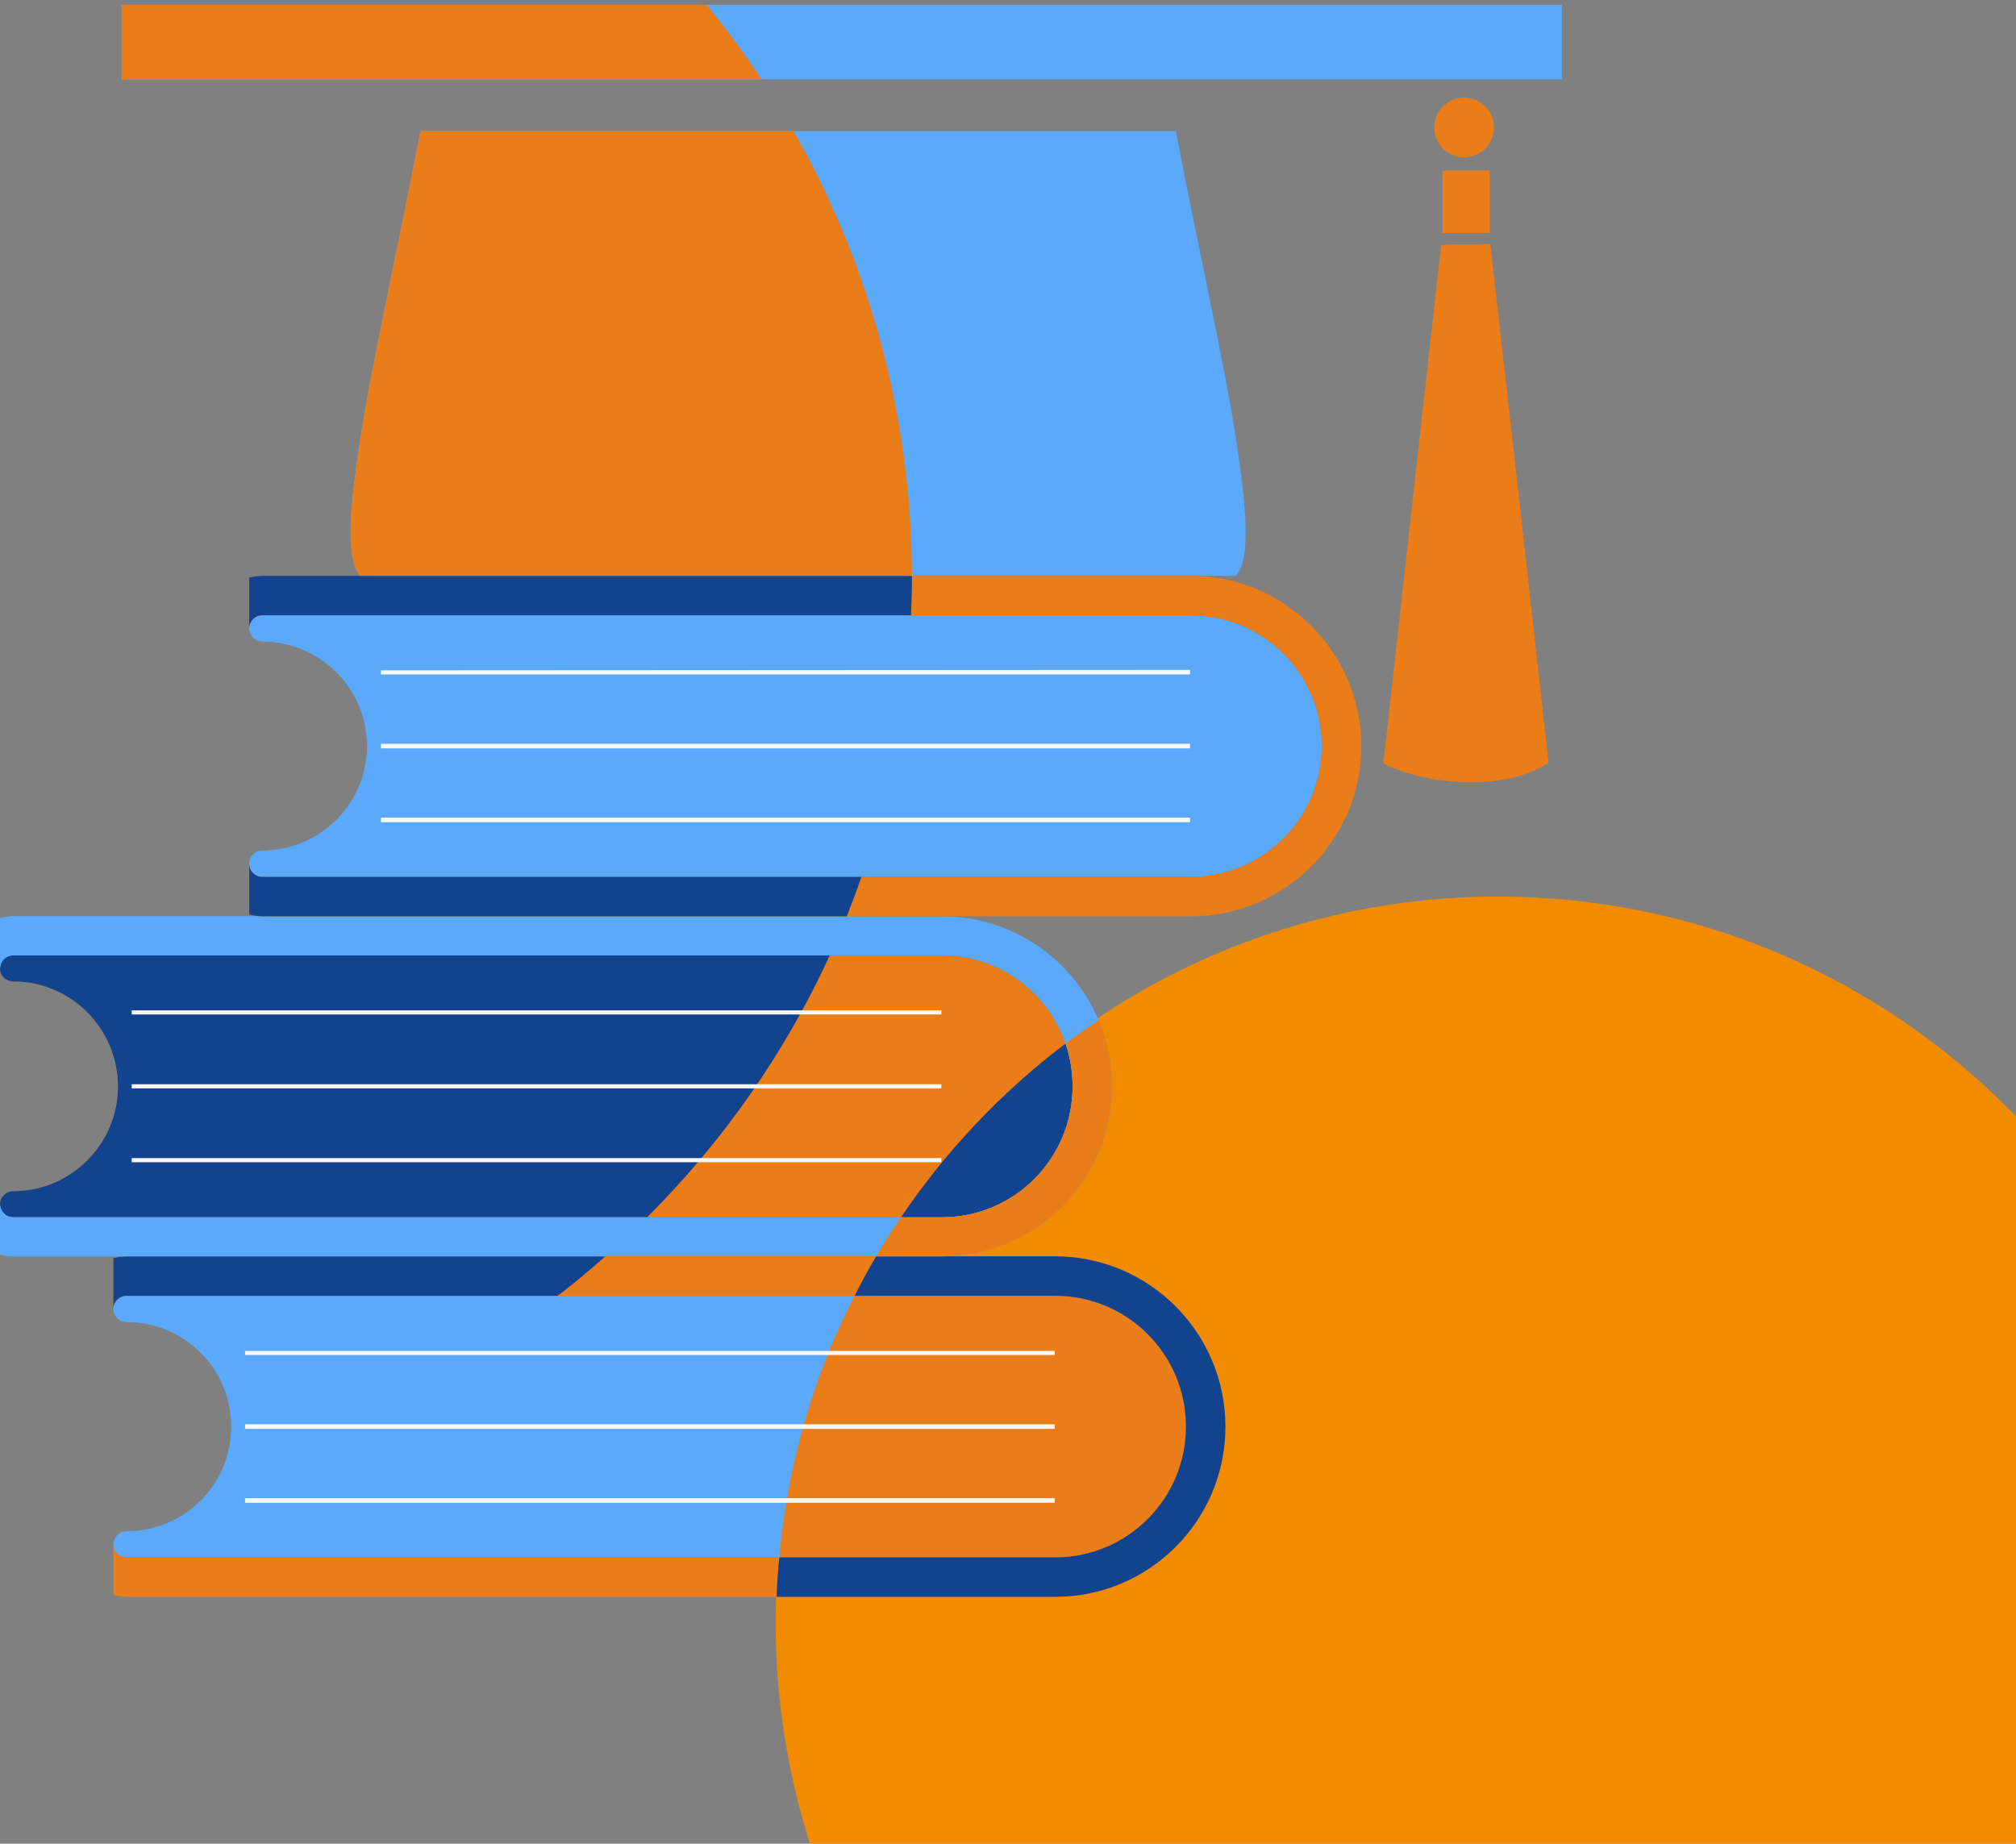 <svg width="164" height="150" viewBox="0 0 164 150" fill="none" xmlns="http://www.w3.org/2000/svg">
<rect x="0" y="0" width="164" height="150" fill="#808080" stroke="none"/>
<path d="M121.865 191C154.321 191 180.632 164.572 180.632 131.972C180.632 99.371 154.321 72.943 121.865 72.943C89.409 72.943 63.098 99.371 63.098 131.972C63.098 164.572 89.409 191 121.865 191Z" fill="#F28B00"/>
<path d="M10.305 124.579C9.707 124.579 9.222 125.065 9.222 125.662C9.222 126.259 9.707 126.707 10.305 126.707H85.836C91.735 126.707 96.476 121.928 96.476 116.067C96.476 110.205 91.735 105.426 85.836 105.426H10.305C9.707 105.426 9.222 105.911 9.222 106.471C9.222 107.069 9.707 107.554 10.305 107.554C15.009 107.554 18.817 111.362 18.817 116.067C18.817 120.771 15.009 124.579 10.305 124.579Z" fill="#5AA9FD"/>
<path d="M63.397 126.707H85.836C91.735 126.707 96.476 121.928 96.476 116.067C96.476 110.205 91.735 105.426 85.836 105.426H69.52C66.197 111.922 64.069 119.128 63.397 126.707Z" fill="#EA7D18"/>
<path d="M45.363 105.426H10.305C9.707 105.426 9.222 105.911 9.222 106.471C9.222 107.069 9.707 107.554 10.305 107.554C15.009 107.554 18.817 111.362 18.817 116.067C18.817 116.888 18.705 117.635 18.481 118.381C28.413 115.917 37.485 111.437 45.363 105.426Z" fill="#5AA9FD"/>
<path d="M85.836 126.707H10.305C9.707 126.707 9.222 126.259 9.222 125.662V129.769C9.558 129.844 9.931 129.918 10.305 129.918H85.836C93.49 129.918 99.687 123.72 99.687 116.067C99.687 108.45 93.49 102.215 85.836 102.215H10.305C9.931 102.215 9.558 102.29 9.222 102.364V106.471C9.222 105.911 9.707 105.426 10.305 105.426H85.836C91.735 105.426 96.476 110.205 96.476 116.067C96.476 121.928 91.735 126.707 85.836 126.707Z" fill="#EA7D18"/>
<path d="M85.836 126.707H63.397C63.285 127.79 63.21 128.835 63.173 129.918H85.836C93.49 129.918 99.687 123.72 99.687 116.067C99.687 108.45 93.49 102.215 85.836 102.215H71.275C70.64 103.26 70.08 104.343 69.52 105.426H85.836C91.735 105.426 96.476 110.205 96.476 116.067C96.476 121.928 91.735 126.707 85.836 126.707Z" fill="#12438F"/>
<path d="M49.246 102.215H10.305C9.931 102.215 9.558 102.29 9.222 102.364V106.471C9.222 105.911 9.707 105.426 10.305 105.426H45.363C46.707 104.418 47.977 103.335 49.246 102.215Z" fill="#12438F"/>
<path d="M1.083 96.913C0.485 96.913 0 97.399 0 97.959C0 98.556 0.485 99.041 1.083 99.041H76.614C82.513 99.041 87.254 94.263 87.254 88.401C87.254 82.502 82.513 77.723 76.614 77.723H1.083C0.485 77.723 0 78.208 0 78.805C0 79.403 0.485 79.851 1.083 79.851C5.787 79.851 9.595 83.696 9.595 88.401C9.595 93.068 5.787 96.913 1.083 96.913Z" fill="#EA7D18"/>
<path d="M73.291 99.043H76.614C82.513 99.043 87.254 94.264 87.254 88.402C87.254 87.17 87.068 86.013 86.694 84.893C81.467 88.85 76.95 93.629 73.291 99.043Z" fill="#12438F"/>
<path d="M1.083 96.913C0.485 96.913 0 97.399 0 97.959C0 98.556 0.485 99.041 1.083 99.041H52.644C58.767 92.918 63.845 85.713 67.504 77.723H1.083C0.485 77.723 0 78.208 0 78.805C0 79.403 0.485 79.851 1.083 79.851C5.787 79.851 9.595 83.696 9.595 88.401C9.595 93.068 5.787 96.913 1.083 96.913Z" fill="#12438F"/>
<path d="M76.614 99.041H1.083C0.485 99.041 0 98.556 0 97.959V102.065C0.336 102.177 0.709 102.215 1.083 102.215H76.614C84.267 102.215 90.465 96.017 90.465 88.4C90.465 80.747 84.267 74.549 76.614 74.549H1.083C0.709 74.549 0.336 74.624 0 74.698V78.805C0 78.208 0.485 77.722 1.083 77.722H76.614C82.513 77.722 87.254 82.501 87.254 88.4C87.254 94.262 82.513 99.041 76.614 99.041Z" fill="#5AA9FD"/>
<path d="M76.614 99.043H73.291C72.581 100.088 71.909 101.134 71.275 102.216H76.614C84.267 102.216 90.465 96.019 90.465 88.402C90.465 86.46 90.092 84.668 89.382 82.988C88.449 83.623 87.553 84.258 86.694 84.892C87.068 86.013 87.254 87.17 87.254 88.402C87.254 94.264 82.513 99.043 76.614 99.043Z" fill="#EA7D18"/>
<path d="M52.644 99.041H1.083C0.485 99.041 0 98.556 0 97.959V102.065C0.336 102.177 0.709 102.215 1.083 102.215H49.246C50.404 101.207 51.561 100.124 52.644 99.041ZM68.885 74.549H1.083C0.709 74.549 0.336 74.624 0 74.698V78.805C0 78.208 0.485 77.722 1.083 77.722H67.504C67.989 76.677 68.437 75.632 68.885 74.549Z" fill="#5AA9FD"/>
<path d="M21.319 69.21C20.759 69.21 20.273 69.695 20.273 70.293C20.273 70.89 20.759 71.338 21.319 71.338H96.887C102.749 71.338 107.528 66.559 107.528 60.697C107.528 54.836 102.749 50.057 96.887 50.057H21.319C20.759 50.057 20.273 50.542 20.273 51.102C20.273 51.699 20.759 52.185 21.319 52.185C26.023 52.185 29.869 55.993 29.869 60.697C29.869 65.402 26.023 69.21 21.319 69.21Z" fill="#5AA9FD"/>
<path d="M21.319 69.21C20.759 69.21 20.273 69.695 20.273 70.293C20.273 70.89 20.759 71.338 21.319 71.338H70.08C72.432 64.655 73.813 57.486 74.112 50.057H21.319C20.759 50.057 20.273 50.542 20.273 51.102C20.273 51.699 20.759 52.185 21.319 52.185C26.023 52.185 29.869 55.993 29.869 60.697C29.869 65.402 26.023 69.21 21.319 69.21Z" fill="#5AA9FD"/>
<path d="M96.887 71.34H21.319C20.759 71.34 20.273 70.892 20.273 70.295V74.402C20.61 74.476 20.983 74.551 21.319 74.551H96.887C104.504 74.551 110.739 68.353 110.739 60.699C110.739 53.083 104.504 46.848 96.887 46.848H21.319C20.983 46.848 20.61 46.922 20.273 46.997V51.104C20.273 50.544 20.759 50.059 21.319 50.059H96.887C102.749 50.059 107.528 54.838 107.528 60.699C107.528 66.561 102.749 71.34 96.887 71.34Z" fill="#EA7D18"/>
<path d="M70.08 71.34H21.319C20.759 71.34 20.273 70.892 20.273 70.295V74.402C20.61 74.476 20.983 74.551 21.319 74.551H68.885C69.296 73.506 69.706 72.423 70.08 71.34ZM74.187 46.848H21.319C20.983 46.848 20.61 46.922 20.273 46.997V51.104C20.273 50.544 20.759 50.059 21.319 50.059H74.112C74.149 49.05 74.187 48.08 74.187 47.072V46.848Z" fill="#12438F"/>
<path fill-rule="evenodd" clip-rule="evenodd" d="M9.894 0.4H127.055V6.449H9.894V0.4ZM29.309 46.846C28.935 46.398 28.786 45.913 28.674 45.316C28.413 43.785 28.413 41.545 29.309 35.683C30.205 29.821 32.37 20.189 34.2 10.668C54.697 10.668 75.157 10.668 95.655 10.668C97.484 20.189 99.65 29.821 100.546 35.683C101.442 41.545 101.442 43.785 101.181 45.316C101.069 45.913 100.919 46.398 100.546 46.846C76.8 46.846 53.054 46.846 29.309 46.846Z" fill="#5AA9FD"/>
<path fill-rule="evenodd" clip-rule="evenodd" d="M9.894 0.4H57.498C59.066 2.342 60.559 4.358 61.941 6.449H9.894V0.4ZM64.554 10.668C70.64 21.346 74.149 33.667 74.187 46.846H29.309C28.935 46.398 28.786 45.913 28.674 45.316C28.413 43.785 28.413 41.545 29.309 35.683C30.205 29.821 32.37 20.189 34.2 10.668C44.318 10.668 54.436 10.668 64.554 10.668Z" fill="#EA7D18"/>
<path d="M119.102 12.797C120.442 12.797 121.529 11.71 121.529 10.37C121.529 9.03 120.442 7.943 119.102 7.943C117.762 7.943 116.675 9.03 116.675 10.37C116.675 11.71 117.762 12.797 119.102 12.797Z" fill="#EA7D18"/>
<path d="M121.193 13.879H117.347V18.957H121.193V13.879Z" fill="#EA7D18"/>
<path fill-rule="evenodd" clip-rule="evenodd" d="M125.972 62.043C124.404 47.968 122.836 33.892 121.23 19.854C119.923 19.854 118.579 19.891 117.235 19.928C115.667 33.967 114.099 48.08 112.531 62.118C116.152 63.947 122.537 64.395 125.972 62.043Z" fill="#EA7D18"/>
<path d="M30.989 54.537L96.812 54.5V54.873H30.989V54.537Z" fill="#F8F8F8"/>
<path d="M30.989 60.512H96.812V60.885H30.989V60.512Z" fill="#F8F8F8"/>
<path d="M30.989 66.522H96.812V66.895H30.989V66.522Z" fill="#F8F8F8"/>
<path d="M10.716 82.201H76.576V82.537H10.716V82.201Z" fill="#F8F8F8"/>
<path d="M10.716 88.213H76.576V88.549H10.716V88.213Z" fill="#F8F8F8"/>
<path d="M10.716 94.223H76.576V94.559H10.716V94.223Z" fill="#F8F8F8"/>
<path d="M19.937 109.908H85.798V110.244H19.937V109.908Z" fill="#F8F8F8"/>
<path d="M19.937 115.881H85.798V116.254H19.937V115.881Z" fill="#F8F8F8"/>
<path d="M19.937 121.893H85.798V122.266H19.937V121.893Z" fill="#F8F8F8"/>
</svg>
